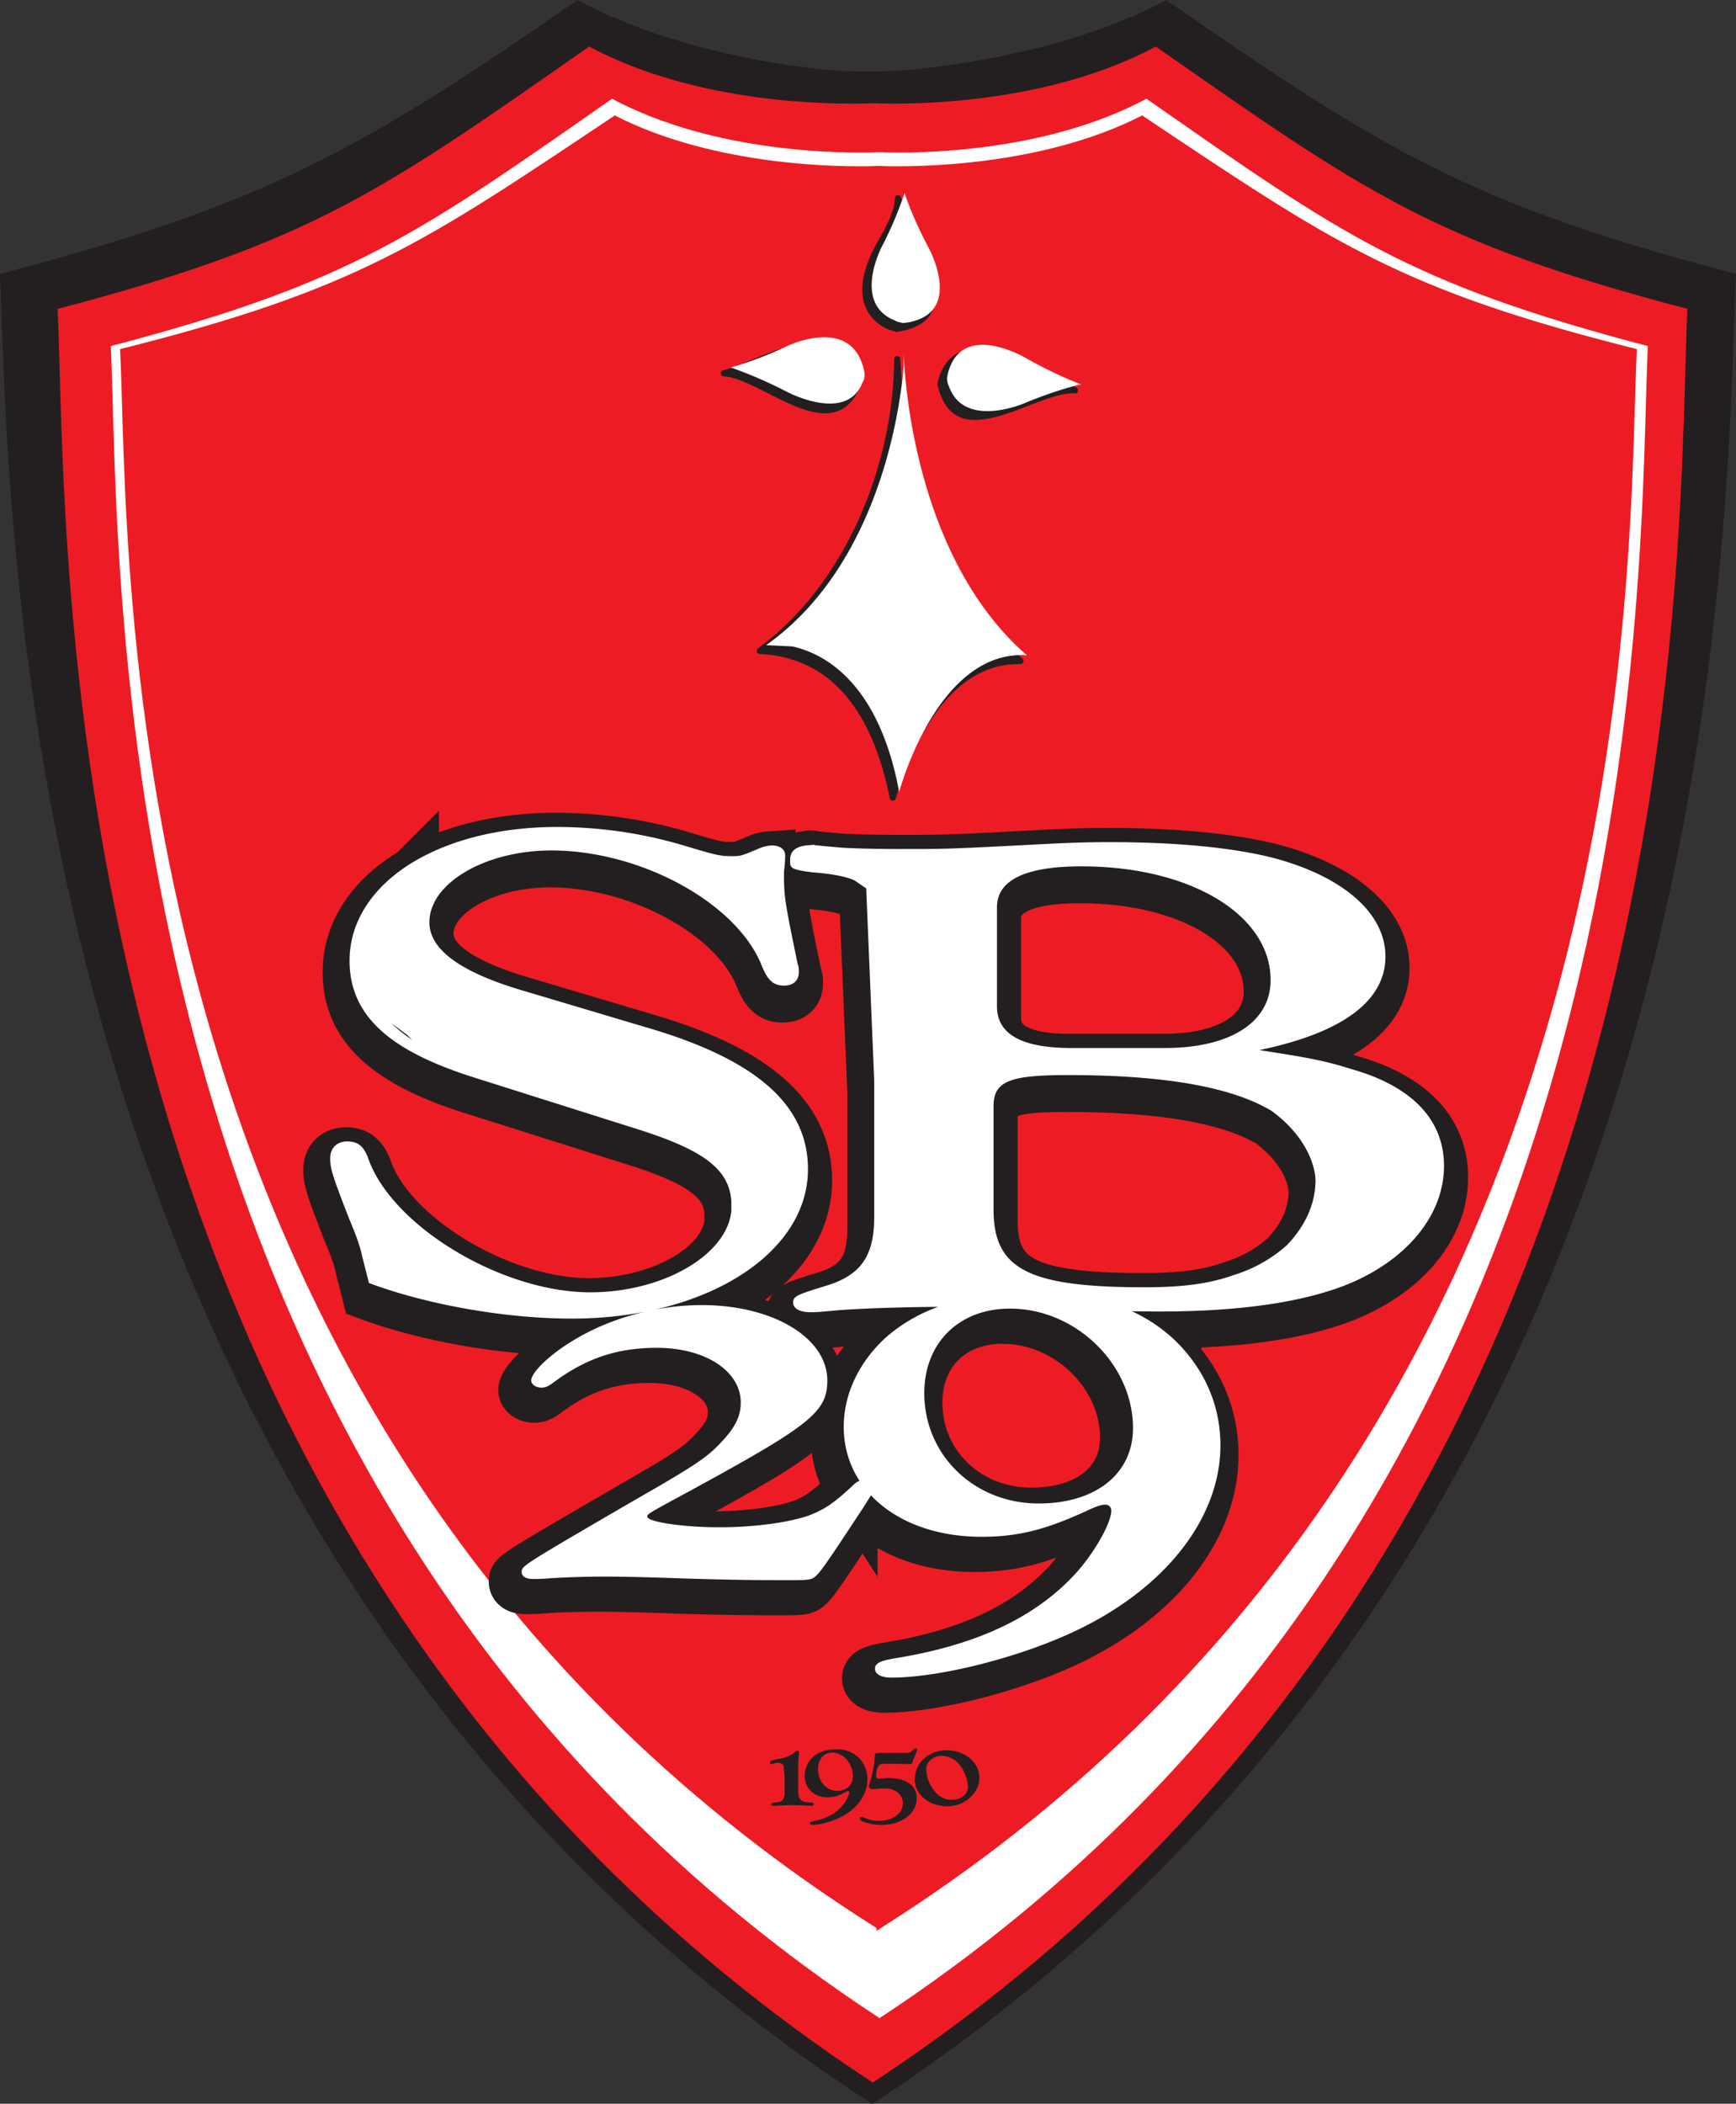 <?xml version="1.0" encoding="UTF-8" standalone="no"?>
<!-- Created with Inkscape (http://www.inkscape.org/) -->

 <svg
      xmlns="http://www.w3.org/2000/svg"
      width="287.304"
      height="348.063"
      version="1.1"
      viewBox="0 0 809.516 980.712"
    >
      <rect x="0" y="0" width="809.516" height="980.712" fill="#333333" stroke="none"/>
      <defs>
        <clipPath clipPathUnits="userSpaceOnUse">
          <path d="M0 0h595.275v841.887H0V0z"></path>
        </clipPath>
        <clipPath clipPathUnits="userSpaceOnUse">
          <path d="M0 0h595.275v841.887H0V0z"></path>
        </clipPath>
        <clipPath clipPathUnits="userSpaceOnUse">
          <path d="M0 0h595.275v841.887H0V0z"></path>
        </clipPath>
        <clipPath clipPathUnits="userSpaceOnUse">
          <path d="M0 0h595.275v841.887H0V0z"></path>
        </clipPath>
        <clipPath clipPathUnits="userSpaceOnUse">
          <path d="M0 0h595.275v841.887H0V0z"></path>
        </clipPath>
        <clipPath clipPathUnits="userSpaceOnUse">
          <path d="M0 0h595.275v841.887H0V0z"></path>
        </clipPath>
        <clipPath clipPathUnits="userSpaceOnUse">
          <path d="M0 0h595.275v841.887H0V0z"></path>
        </clipPath>
        <clipPath clipPathUnits="userSpaceOnUse">
          <path d="M0 0h595.275v841.887H0V0z"></path>
        </clipPath>
        <clipPath clipPathUnits="userSpaceOnUse">
          <path d="M0 0h595.275v841.887H0V0z"></path>
        </clipPath>
        <clipPath clipPathUnits="userSpaceOnUse">
          <path d="M0 0h595.275v841.887H0V0z"></path>
        </clipPath>
        <clipPath clipPathUnits="userSpaceOnUse">
          <path d="M0 0h595.275v841.887H0V0z"></path>
        </clipPath>
        <clipPath clipPathUnits="userSpaceOnUse">
          <path d="M0 0h595.275v841.887H0V0z"></path>
        </clipPath>
        <clipPath clipPathUnits="userSpaceOnUse">
          <path d="M0 0h595.275v841.887H0V0z"></path>
        </clipPath>
        <clipPath clipPathUnits="userSpaceOnUse">
          <path d="M0 0h595.275v841.887H0V0z"></path>
        </clipPath>
        <clipPath clipPathUnits="userSpaceOnUse">
          <path d="M0 0h595.275v841.887H0V0z"></path>
        </clipPath>
        <clipPath clipPathUnits="userSpaceOnUse">
          <path d="M0 0h595.275v841.887H0V0z"></path>
        </clipPath>
        <clipPath clipPathUnits="userSpaceOnUse">
          <path d="M0 0h595.275v841.887H0V0z"></path>
        </clipPath>
        <clipPath clipPathUnits="userSpaceOnUse">
          <path d="M0 0h595.275v841.887H0V0z"></path>
        </clipPath>
        <clipPath clipPathUnits="userSpaceOnUse">
          <path d="M0 0h595.275v841.887H0V0z"></path>
        </clipPath>
        <clipPath clipPathUnits="userSpaceOnUse">
          <path d="M283.464 354.33h34.02v45.351h-34.02V354.33z"></path>
        </clipPath>
        <linearGradient
          x1="0"
          x2="1"
          y1="0"
          y2="0"
          gradientTransform="matrix(0 -15.635 -93.465 0 347.249 383.628)"
          gradientUnits="userSpaceOnUse"
          spreadMethod="pad"
        >
          <stop offset="0" stopColor="#da1c30" stopOpacity="1"></stop>
          <stop offset="1" stopColor="#730a13" stopOpacity="1"></stop>
        </linearGradient>
        <clipPath clipPathUnits="userSpaceOnUse">
          <path d="M283.464 354.33h34.02v45.351h-34.02V354.33z"></path>
        </clipPath>
        <linearGradient
          x1="0"
          x2="1"
          y1="0"
          y2="0"
          gradientTransform="matrix(0 28.316 -147.157 0 374.05 370.416)"
          gradientUnits="userSpaceOnUse"
          spreadMethod="pad"
        >
          <stop offset="0" stopColor="#da1c30" stopOpacity="1"></stop>
          <stop offset="1" stopColor="#730a13" stopOpacity="1"></stop>
        </linearGradient>
        <clipPath clipPathUnits="userSpaceOnUse">
          <path d="M283.464 354.33h34.02v45.351h-34.02V354.33z"></path>
        </clipPath>
        <clipPath clipPathUnits="userSpaceOnUse">
          <path d="M283.464 161.577h34.02v45.351h-34.02v-45.351z"></path>
        </clipPath>
        <clipPath clipPathUnits="userSpaceOnUse">
          <path d="M158.742 354.33h34.011v45.351h-34.011V354.33z"></path>
        </clipPath>
        <clipPath clipPathUnits="userSpaceOnUse">
          <path d="M158.742 360.09h34.011v39.591h-34.011V360.09z"></path>
        </clipPath>
        <clipPath clipPathUnits="userSpaceOnUse">
          <path d="M158.742 161.577h34.011v45.351h-34.011v-45.351z"></path>
        </clipPath>
        <clipPath clipPathUnits="userSpaceOnUse">
          <path d="M34.02 501.732h362.826v158.742H34.02V501.732z"></path>
        </clipPath>
        <clipPath clipPathUnits="userSpaceOnUse">
          <path d="M34.02 354.33h34.011v45.351H34.02V354.33z"></path>
        </clipPath>
        <clipPath clipPathUnits="userSpaceOnUse">
          <path d="M34.02 358.477h34.011v41.204H34.02v-41.204z"></path>
        </clipPath>
        <clipPath clipPathUnits="userSpaceOnUse">
          <path d="M34.02 161.577h34.011v45.351H34.02v-45.351z"></path>
        </clipPath>
        <radialGradient
          cx="0"
          cy="0"
          r="1"
          fx="0"
          fy="0"
          gradientTransform="matrix(46.957 0 0 -46.957 542.573 757.424)"
          gradientUnits="userSpaceOnUse"
          spreadMethod="pad"
        >
          <stop offset="0" stopColor="#0e88d3" stopOpacity="1"></stop>
          <stop offset="1" stopColor="#173e7d" stopOpacity="1"></stop>
        </radialGradient>
        <clipPath clipPathUnits="userSpaceOnUse">
          <path d="M-.4-1.028h.872v.473H-.4v-.473z"></path>
        </clipPath>
        <clipPath clipPathUnits="userSpaceOnUse">
          <path d="M524.763 805.701a1.015 1.015 0 01-1.015-1.016v-13.084l.586-3.335a128.962 128.962 0 004.438-.04l1.16-.004h.004c5.415-.162 10.995-.63 16.44-1.333.684 1.363 1.421 3.306 1.422 5.476.005 2.605-2.415 5.742-3.718 7.339-.608.739-1.177 1.056-.764 1.381.489.389 4.152-2.013 7.828-5.448.033-.033.685.372 1.702 1.359a2.036 2.036 0 00-3.111 1.724c0 1.128.911 2.038 2.038 2.038a2.03 2.03 0 001.744-3.077c2.039 2.193 1.989 3.844 2.592 3.7.122-.028.302-.09.349-.236.354-1.12-.137-2.986-.811-4.648-.762-1.874-1.749-3.488-1.749-3.488s2.482-3.225 3.119-6.87a9.52 9.52 0 00.117-.983c.392-.077.781-.151 1.167-.229a2.2 2.2 0 002.039 1.363 2.2 2.2 0 002.2-2.199.592.592 0 00-.005-.084c.753-.177 1.493-.353 2.222-.536v21.214c0 .562-.455 1.016-1.018 1.016h-38.976zm26.543-15.71s-1.419-1.821-2.884-3.38a171.52 171.52 0 006.068-.965c-.399.734-.842 1.538-1.552 2.43-1.421 1.795-1.605 1.918-1.63 1.918-.002 0-.002-.003-.002-.003"></path>
        </clipPath>
        <linearGradient
          x1="0"
          x2="1"
          y1="0"
          y2="0"
          gradientTransform="matrix(0 -16.17 -16.17 0 544.616 786.972)"
          gradientUnits="userSpaceOnUse"
          spreadMethod="pad"
        >
          <stop offset="0" stopColor="#8cd024" stopOpacity="1"></stop>
          <stop offset="1" stopColor="#5db32b" stopOpacity="1"></stop>
        </linearGradient>
        <clipPath clipPathUnits="userSpaceOnUse">
          <path d="M-.031-1.246h1.043v2.492H-.03v-2.492z"></path>
        </clipPath>
        <clipPath clipPathUnits="userSpaceOnUse">
          <path d="M510.237 739.845h56.691v68.031h-56.691v-68.031z"></path>
        </clipPath>
        <clipPath clipPathUnits="userSpaceOnUse">
          <path d="M34.02 735.84h113.382v87.381H34.02V735.84z"></path>
        </clipPath>
        <radialGradient
          cx="0"
          cy="0"
          r="1"
          fx="0"
          fy="0"
          gradientTransform="matrix(82.766 0 0 -82.766 69.987 758.42)"
          gradientUnits="userSpaceOnUse"
          spreadMethod="pad"
        >
          <stop offset="0" stopColor="#a9bfc9" stopOpacity="1"></stop>
          <stop offset="1" stopColor="#475563" stopOpacity="1"></stop>
        </radialGradient>
        <clipPath clipPathUnits="userSpaceOnUse">
          <path d="M-.433.03H.935V.04H-.433V.03z"></path>
        </clipPath>
        <clipPath clipPathUnits="userSpaceOnUse">
          <path d="M34.128 754.987h113.256v.995H34.128v-.995z"></path>
        </clipPath>
        <clipPath clipPathUnits="userSpaceOnUse">
          <path d="M34.02 735.84h113.382v87.381H34.02V735.84z"></path>
        </clipPath>
        <radialGradient
          cx="0"
          cy="0"
          r="1"
          fx="0"
          fy="0"
          gradientTransform="matrix(18.306 0 0 -18.306 123.016 801.55)"
          gradientUnits="userSpaceOnUse"
          spreadMethod="pad"
        >
          <stop offset="0" stopColor="#a9bfc9" stopOpacity="1"></stop>
          <stop offset="1" stopColor="#475563" stopOpacity="1"></stop>
        </radialGradient>
        <clipPath clipPathUnits="userSpaceOnUse">
          <path d="M-.295.795h.257v.128h-.257V.795z"></path>
        </clipPath>
        <clipPath clipPathUnits="userSpaceOnUse">
          <path d="M119.835 786.924c-1.26-.198-2.214-.828-2.124-1.395.09-.576 1.188-.873 2.448-.675 1.269.207 2.214.828 2.124 1.404-.072.45-.774.729-1.683.729-.243 0-.504-.018-.765-.063"></path>
        </clipPath>
        <radialGradient
          cx="0"
          cy="0"
          r="1"
          fx="0"
          fy="0"
          gradientTransform="matrix(18.304 0 0 -18.304 122.91 801.476)"
          gradientUnits="userSpaceOnUse"
          spreadMethod="pad"
        >
          <stop offset="0" stopColor="#a9bfc9" stopOpacity="1"></stop>
          <stop offset="1" stopColor="#475563" stopOpacity="1"></stop>
        </radialGradient>
        <clipPath clipPathUnits="userSpaceOnUse">
          <path d="M-.512.623h.636v.285h-.636V.623z"></path>
        </clipPath>
        <clipPath clipPathUnits="userSpaceOnUse">
          <path d="M120.658 790.071a9.55 9.55 0 01-1.273-.114c-3.231-.495-5.841-1.971-5.427-3.582.189-.729.864-1.251 2.196-1.521-.477.792-.567 1.746-.567 1.746s1.224.954 4.023 2.016c0 0 2.601-.252 4.266-.693 0 0 .135-.702-.054-1.845.855.567 1.296 1.098 1.359 1.692v.351l-.036.243c-.217.879-1.873 1.656-4.031 1.707h-.456z"></path>
        </clipPath>
        <radialGradient
          cx="0"
          cy="0"
          r="1"
          fx="0"
          fy="0"
          gradientTransform="matrix(18.304 0 0 -18.304 123.09 801.652)"
          gradientUnits="userSpaceOnUse"
          spreadMethod="pad"
        >
          <stop offset="0" stopColor="#a9bfc9" stopOpacity="1"></stop>
          <stop offset="1" stopColor="#475563" stopOpacity="1"></stop>
        </radialGradient>
        <clipPath clipPathUnits="userSpaceOnUse">
          <path d="M.253.108h.134v.528H.253V.108z"></path>
        </clipPath>
        <clipPath clipPathUnits="userSpaceOnUse">
          <path d="M129.303 799.677c-.261 0-.792-2.151-1.161-4.77-.378-2.664-.459-4.887-.18-4.896.45-.027 1.512 2.358 1.827 4.59.387 2.691-.306 5.013-.468 5.076h-.018z"></path>
        </clipPath>
        <radialGradient
          cx="0"
          cy="0"
          r="1"
          fx="0"
          fy="0"
          gradientTransform="matrix(18.303 0 0 -18.303 123.165 801.666)"
          gradientUnits="userSpaceOnUse"
          spreadMethod="pad"
        >
          <stop offset="0" stopColor="#a9bfc9" stopOpacity="1"></stop>
          <stop offset="1" stopColor="#475563" stopOpacity="1"></stop>
        </radialGradient>
        <clipPath clipPathUnits="userSpaceOnUse">
          <path d="M-.74-.347h.57v.222h-.57v-.222z"></path>
        </clipPath>
        <clipPath clipPathUnits="userSpaceOnUse">
          <path d="M117.441 807.993c.279-.045.576-.135.774-.261l-3.051-1.368-3.645-.954s-.216.018-.45.252c-.72-.549-1.242-1.053-1.44-1.332v-.261c.468-.117 2.727.441 5.301 1.323 2.871.99 5.13 2.034 5.022 2.331-.054.144-.783.288-1.8.288-.225 0-.459 0-.711-.018"></path>
        </clipPath>
        <radialGradient
          cx="0"
          cy="0"
          r="1"
          fx="0"
          fy="0"
          gradientTransform="matrix(18.302 0 0 -18.302 122.848 801.37)"
          gradientUnits="userSpaceOnUse"
          spreadMethod="pad"
        >
          <stop offset="0" stopColor="#a9bfc9" stopOpacity="1"></stop>
          <stop offset="1" stopColor="#475563" stopOpacity="1"></stop>
        </radialGradient>
        <clipPath clipPathUnits="userSpaceOnUse">
          <path d="M-.593-.34h.204v.07h-.204v-.07z"></path>
        </clipPath>
        <clipPath clipPathUnits="userSpaceOnUse">
          <path d="M114.975 807.579a9.274 9.274 0 01-.756-.234 12.051 12.051 0 01-2.214-1.044c.792.153 2.277.477 3.726 1.278h-.756z"></path>
        </clipPath>
        <radialGradient
          cx="0"
          cy="0"
          r="1"
          fx="0"
          fy="0"
          gradientTransform="matrix(18.305 0 0 -18.305 123.176 801.793)"
          gradientUnits="userSpaceOnUse"
          spreadMethod="pad"
        >
          <stop offset="0" stopColor="#a9bfc9" stopOpacity="1"></stop>
          <stop offset="1" stopColor="#475563" stopOpacity="1"></stop>
        </radialGradient>
        <clipPath clipPathUnits="userSpaceOnUse">
          <path d="M-.025-.289H.28v.27h-.305v-.27z"></path>
        </clipPath>
        <clipPath clipPathUnits="userSpaceOnUse">
          <path d="M122.715 807.082v-.106c.342-.342 1.449-1.287 2.736-2.448 1.255-1.129 2.322-2.098 2.713-2.39h.129c-.166.356-.993 1.701-2.41 2.948-1.008.891-1.917 1.395-2.277 1.575-.419.214-.732.357-.887.421h-.004z"></path>
        </clipPath>
        <radialGradient
          cx="0"
          cy="0"
          r="1"
          fx="0"
          fy="0"
          gradientTransform="matrix(18.304 0 0 -18.304 123.008 801.511)"
          gradientUnits="userSpaceOnUse"
          spreadMethod="pad"
        >
          <stop offset="0" stopColor="#a9bfc9" stopOpacity="1"></stop>
          <stop offset="1" stopColor="#475563" stopOpacity="1"></stop>
        </radialGradient>
        <clipPath clipPathUnits="userSpaceOnUse">
          <path d="M-.494-.19h.711v.715h-.711V-.19z"></path>
        </clipPath>
        <clipPath clipPathUnits="userSpaceOnUse">
          <path d="M119.781 804.951c-3.402-.387-5.823-3.627-5.409-7.236.351-3.094 2.687-5.459 5.492-5.813h.007c-.002.026-.056.634-.126 1.241-.063.612-.153 1.224-.153 1.224l-.738-.081s-.846.81-1.512 1.755c-.621.882-1.053 1.899-1.053 1.899s.315 1.107.729 2.133c.423 1.044.945 1.998.945 1.998s.99.234 2.016.351c1.089.126 2.223.135 2.223.135s.765-.756 1.404-1.656a16.565 16.565 0 001.17-1.989s-.144-1.026-.558-2.052c-.423-1.035-1.125-2.088-1.125-2.088l-.657-.108s.09-.585.135-1.188c.045-.63.072-1.26.072-1.26 2.655.981 4.401 3.816 4.041 6.912-.378 3.366-3.105 5.859-6.228 5.859-.225 0-.45-.009-.675-.036"></path>
        </clipPath>
        <radialGradient
          cx="0"
          cy="0"
          r="1"
          fx="0"
          fy="0"
          gradientTransform="matrix(18.304 0 0 -18.304 123.068 801.68)"
          gradientUnits="userSpaceOnUse"
          spreadMethod="pad"
        >
          <stop offset="0" stopColor="#a9bfc9" stopOpacity="1"></stop>
          <stop offset="1" stopColor="#475563" stopOpacity="1"></stop>
        </radialGradient>
        <clipPath clipPathUnits="userSpaceOnUse">
          <path d="M-.252.058h.245v.24h-.245v-.24z"></path>
        </clipPath>
        <clipPath clipPathUnits="userSpaceOnUse">
          <path d="M120.687 800.621l-.231-.017c-1.17-.126-2.007-1.197-1.863-2.385.135-1.188 1.188-2.043 2.349-1.908 1.17.135 2.007 1.206 1.872 2.394-.124 1.077-1.019 1.886-2.055 1.916h-.072z"></path>
        </clipPath>
        <radialGradient
          cx="0"
          cy="0"
          r="1"
          fx="0"
          fy="0"
          gradientTransform="matrix(18.304 0 0 -18.304 122.996 801.53)"
          gradientUnits="userSpaceOnUse"
          spreadMethod="pad"
        >
          <stop offset="0" stopColor="#a9bfc9" stopOpacity="1"></stop>
          <stop offset="1" stopColor="#475563" stopOpacity="1"></stop>
        </radialGradient>
        <clipPath clipPathUnits="userSpaceOnUse">
          <path d="M-.905.246h.14v.253h-.14V.246z"></path>
        </clipPath>
        <clipPath clipPathUnits="userSpaceOnUse">
          <path d="M107.343 797.031c-.576-.189-.918-1.215-.774-2.412.153-1.26.801-2.232 1.449-2.151.648.081 1.053 1.17.9 2.439-.135 1.089-.63 1.953-1.179 2.124h-.396z"></path>
        </clipPath>
        <radialGradient
          cx="0"
          cy="0"
          r="1"
          fx="0"
          fy="0"
          gradientTransform="matrix(18.304 0 0 -18.304 123.127 801.723)"
          gradientUnits="userSpaceOnUse"
          spreadMethod="pad"
        >
          <stop offset="0" stopColor="#a9bfc9" stopOpacity="1"></stop>
          <stop offset="1" stopColor="#475563" stopOpacity="1"></stop>
        </radialGradient>
        <clipPath clipPathUnits="userSpaceOnUse">
          <path d="M-.893.025h.33V.7h-.33V.025z"></path>
        </clipPath>
        <clipPath clipPathUnits="userSpaceOnUse">
          <path d="M108.756 801.252h-.153c-.799-.09-1.409-1.03-1.823-2.213v-.206c.836.449 1.904.682 1.904.682s1.116-1.242 2.151-3.969c0 0 0-2.988-.504-4.608 0 0-1.404-.45-2.52-.144.625-1.34 1.401-1.829 2.248-1.871h.21l.197.017c1.647.18 2.349 3.474 2.043 6.48-.324 3.141-2.133 5.832-3.744 5.832h-.009z"></path>
        </clipPath>
        <linearGradient
          x1="0"
          x2="1"
          y1="0"
          y2="0"
          gradientTransform="matrix(113.352 0 0 -113.352 34.05 778.977)"
          gradientUnits="userSpaceOnUse"
          spreadMethod="pad"
        >
          <stop offset="0" stopColor="#d1d0d0" stopOpacity="1"></stop>
          <stop offset="0.5" stopColor="#fff" stopOpacity="1"></stop>
          <stop offset="1" stopColor="#d3d2d2" stopOpacity="1"></stop>
        </linearGradient>
        <clipPath clipPathUnits="userSpaceOnUse">
          <path d="M0-.321h1v.646H0V-.32z"></path>
        </clipPath>
        <radialGradient
          cx="0"
          cy="0"
          r="1"
          fx="0"
          fy="0"
          gradientTransform="matrix(57.677 0 0 -9.503 90.708 813.557)"
          gradientUnits="userSpaceOnUse"
          spreadMethod="pad"
        >
          <stop offset="0" stopColor="#374752" stopOpacity="1"></stop>
          <stop offset="1" stopColor="#8cbdd3" stopOpacity="1"></stop>
        </radialGradient>
        <clipPath clipPathUnits="userSpaceOnUse">
          <path d="M-.983-1.017H.983v2.034H-.983v-2.034z"></path>
        </clipPath>
        <clipPath clipPathUnits="userSpaceOnUse">
          <path d="M34.02 813.555c0-5.337 25.38-9.657 56.691-9.657 31.311 0 56.691 4.32 56.691 9.657s-25.38 9.666-56.691 9.666c-31.311 0-56.691-4.329-56.691-9.666"></path>
        </clipPath>
        <radialGradient
          cx="0"
          cy="0"
          r="1"
          fx="0"
          fy="0"
          gradientTransform="matrix(57.677 0 0 -9.503 90.708 745.499)"
          gradientUnits="userSpaceOnUse"
          spreadMethod="pad"
        >
          <stop offset="0" stopColor="#2e3840" stopOpacity="1"></stop>
          <stop offset="1" stopColor="#97c3d7" stopOpacity="1"></stop>
        </radialGradient>
        <clipPath clipPathUnits="userSpaceOnUse">
          <path d="M-.983-1.017H.983v2.034H-.983v-2.034z"></path>
        </clipPath>
        <clipPath clipPathUnits="userSpaceOnUse">
          <path d="M107.775 744.399c.143-1.256 2.108-1.851 5.612-1.851 6.3 0 17.572 1.923 32.186 5.392-1.845 1.208-5.026 2.324-9.256 3.299l-.026.006a2.067 2.067 0 01-.084.019.282.282 0 01-.031.007l-.071.017-.051.011-.052.012-.059.013-.04.009-.379.085-.005.001-.203.044a.036.036 0 01-.01.002c-3.154.684-6.836 1.294-10.943 1.811l-.012.002-.266.033-.01.001-.361.045-.052.006-.063.008-.101.012-.043.005-.096.012-.064.008-.108.012-.03.004c-2.704.322-5.579.605-8.6.844-4.528-4.855-6.959-8.406-6.782-9.869"></path>
        </clipPath>
        <radialGradient
          cx="0"
          cy="0"
          r="1"
          fx="0"
          fy="0"
          gradientTransform="matrix(57.677 0 0 -9.503 90.708 745.499)"
          gradientUnits="userSpaceOnUse"
          spreadMethod="pad"
        >
          <stop offset="0" stopColor="#2b363f" stopOpacity="1"></stop>
          <stop offset="1" stopColor="#8cbdd3" stopOpacity="1"></stop>
        </radialGradient>
        <clipPath clipPathUnits="userSpaceOnUse">
          <path d="M-.983-1.017H.983v2.034H-.983v-2.034z"></path>
        </clipPath>
        <clipPath clipPathUnits="userSpaceOnUse">
          <path d="M34.02 745.497c0-5.337 25.38-9.657 56.691-9.657 31.311 0 56.691 4.32 56.691 9.657v.034l-.001.027v.005l-.001.024-.001.006-.001.026-.001.007-.002.026v.001l-.003.028-.001.007-.003.026-.001.006-.003.021-.001.009-.004.025-.001.008a.142.142 0 00-.004.02l-.001.008-.005.024-.002.01-.004.018-.003.015-.004.017-.003.012a.124.124 0 00-.004.016l-.005.02-.003.012-.004.014-.006.02-.005.015-.003.01a.241.241 0 01-.008.025l-.003.01-.005.016-.003.007a.383.383 0 01-.011.031l-.001.004-.022.056v.002c-.244.609-.82 1.203-1.696 1.775-14.614-3.469-25.886-5.392-32.186-5.392-3.504 0-5.469.595-5.612 1.851-.177 1.463 2.254 5.014 6.782 9.869-4.301.341-8.896.593-13.701.741h-.015l-.353.011-.033.001-.158.004-.029.001-.144.004-.047.002-1.124.03-.044.001-.143.003-.04.001-.148.004-.049.001-.143.003-.038.001-.152.003a40.866 40.866 0 01-.389.009l-.03.001-.741.014-.09.002a4.566 4.566 0 01-.118.002.547.547 0 01-.041.001l-.144.003-.047.001-.155.002-.034.001-.139.002-.061.001-.146.002-.037.001-.151.002a8.219 8.219 0 01-.198.003l-.036.001-.139.002-.055.001-.574.007-.035.001-.143.001-.092.002-.098.001-.079.001-.112.001-.086.001-.106.001-.076.001-.108.001h-.09l-.128.002h-.043l-.147.001-.055.001-.143.001h-.045l-.151.001-.044.001-.376.002-.087.001h-.11l-.078.001h-.194l-.112.001h-.08l-.103.001h-.203l-.074.001h-.388l-.122.001h-.452c-31.311 0-56.691-4.329-56.691-9.666"></path>
        </clipPath>
        <clipPath clipPathUnits="userSpaceOnUse">
          <path d="M0 728.505h595.275v102.042H0V728.505z"></path>
        </clipPath>
        <clipPath id="clipPath3769-9" clipPathUnits="userSpaceOnUse">
          <path d="M34.02 354.33h34.011v45.351H34.02V354.33z"></path>
        </clipPath>
        <clipPath id="clipPath3757-8" clipPathUnits="userSpaceOnUse">
          <path d="M34.02 358.477h34.011v41.204H34.02v-41.204z"></path>
        </clipPath>
      </defs>
      <g transform="translate(-195.987 -75.28)">
        <g transform="matrix(1.25 0 0 -1.25 2.953 1077.148) matrix(19.041 0 0 19.041 -493.357 -6808.945)">
          <g>
            <g clipPath="url(#clipPath3757-8)">
              <g transform="translate(51.02 398.286)">
                <path
                  fill="#231f20"
                  fillOpacity="1"
                  fillRule="nonzero"
                  stroke="none"
                  d="M0 0c-.695-.022-3.482.224-5.689 1.399-4.199-2.914-6.122-4.01-11.315-5.363.224-4.473-.01-24.666 17.044-35.813l.046-.032.017.012C17.159-28.65 16.788-8.437 17.012-3.964c-5.194 1.353-6.957 2.449-11.159 5.363C3.651.224.693-.022 0 0"
                ></path>
              </g>
            </g>
          </g>
          <g>
            <g clipPath="url(#clipPath3769-9)">
              <g transform="translate(67.08 393.637)">
                <path
                  fill="#ed1c24"
                  fillOpacity="1"
                  fillRule="nonzero"
                  stroke="none"
                  d="M0 0c-4.995 1.308-6.374 2.317-10.416 5.138-2.118-1.138-4.801-1.135-5.468-1.114v.004l-.08-.003-.08.003v-.004c-.669-.021-3.35-.024-5.473 1.114-4.039-2.821-5.419-3.83-10.414-5.138.216-4.329-.479-23.922 15.924-34.708l.044-.032.017.012C.459-23.94-.215-4.329 0 0"
                ></path>
              </g>
              <g transform="translate(66.305 392.909)">
                <path
                  fill="#fff"
                  fillOpacity="1"
                  fillRule="nonzero"
                  stroke="none"
                  d="M0 0c-4.711 1.235-6.012 2.185-9.823 4.844-1.998-1.072-4.529-1.069-5.158-1.05v.004l-.075-.002-.075.002v-.004c-.631-.019-3.159-.022-5.162 1.05-3.809-2.659-5.111-3.609-9.821-4.844.203-4.081-.452-22.551 15.018-32.72l.041-.03.016.011C.432-22.569-.203-4.081 0 0"
                ></path>
              </g>
              <g transform="translate(66.09 392.849)">
                <path
                  fill="#ed1c24"
                  fillOpacity="1"
                  fillRule="nonzero"
                  stroke="none"
                  d="M0 0c-4.649 1.167-5.933 2.065-9.693 4.577-1.972-1.012-4.47-1.01-5.09-.992v.004l-.074-.002-.075.002v-.004c-.622-.018-3.117-.02-5.093.992-3.759-2.512-5.044-3.41-9.692-4.577.201-3.856-.446-21.313 14.82-30.923v-.055l.041.027.016-.013v.023C.426-21.33-.201-3.856 0 0"
                ></path>
              </g>
              <g transform="translate(52.99 364.567)">
                <path
                  fill="#231f20"
                  fillOpacity="1"
                  fillRule="nonzero"
                  stroke="none"
                  d="M0 0l-.002-.002L0 .001V0m-.329-.13c-.145 0-.27.073-.365.214a.73.73 0 00-.13.382c0 .147.133.264.305.264A.45.45 0 00-.166.55.753.753 0 00-.007.121c0-.147-.133-.251-.322-.251m-.094.97c-.356 0-.625-.249-.625-.578 0-.031.004-.06.01-.09V.168l.002-.002c.048-.218.258-.385.531-.417.058-.009.096-.007.096-.007.337 0 .628.258.628.559 0 .298-.285.539-.642.539M-1.431-.494l-.004-.002.011.009-.007-.007m-.129.791c-.047 0-.09-.003-.166-.012-.011-.002-.026-.002-.034-.002-.031 0-.045.022-.045.071 0 .064.022.141.05.184.023.033.051.037.198.037.139 0 .227-.003.337-.004.025-.003.05-.003.065-.003.045 0 .06.011.07.061.006.019.026.065.077.19a.083.083 0 01.011.035c0 .011-.014.022-.028.022-.017 0-.028-.007-.048-.022-.063-.06-.079-.067-.178-.067h-.49c-.081 0-.087-.004-.09-.059a1.987 1.987 0 00-.071-.434C-1.946.15-1.946.15-1.946.134c0-.031.033-.056.078-.056.011 0 .029 0 .049.002.082.009.152.013.189.013.199 0 .347-.121.35-.285v-.01a.37.37 0 00-.035-.133c-.07-.126-.234-.208-.44-.208a.65.65 0 00-.285.064.143.143 0 01-.048.013c-.022 0-.043-.016-.043-.032 0-.057.235-.125.43-.125.396 0 .693.226.693.524 0 .245-.209.396-.552.396M-2.569.045c-.209 0-.373.185-.373.425 0 .192.113.324.28.324.215 0 .401-.215.401-.459 0-.176-.121-.29-.308-.29m.052.753L-2.531.8a.049.049 0 01-.007.003l.021-.005m.386-.118a.587.587 0 01-.452.178c-.212 0-.37-.057-.483-.173A.507.507 0 01-3.205.34c0-.247.187-.422.45-.422.121 0 .212.027.353.105.025.013.04.018.051.018.012 0 .02-.009.02-.023 0-.048-.057-.164-.119-.244-.133-.169-.325-.274-.594-.324-.042-.009-.059-.018-.059-.039 0-.02.02-.034.054-.034.161 0 .427.08.61.184.289.165.464.432.464.708a.603.603 0 01-.156.411m-.895-.897c0 .023-.02.034-.065.034-.185.005-.241.057-.241.236v.453a3.345 3.345 0 00.017.29c0 .021-.011.032-.034.032-.014 0-.025-.004-.045-.02A.573.573 0 00-3.68.677c-.178-.032-.206-.042-.206-.081 0-.017.014-.03.034-.03.006 0 .014.002.034.009a.194.194 0 00.09.018.138.138 0 00.08-.023l.024-.022a.088.088 0 00.006-.01l.02-.206v-.346a.273.273 0 00-.003-.041l-.029-.071c-.029-.035-.076-.053-.146-.057-.062-.002-.084-.011-.084-.034 0-.02.016-.032.053-.032.012 0 .034 0 .057.002.11.007.226.012.319.012.096 0 .215-.005.325-.012.011-.002.026-.002.031-.002.029 0 .049.014.049.032"
                ></path>
              </g>
              <g transform="translate(53.985 392.568)">
                <path
                  fill="#231f20"
                  fillOpacity="1"
                  fillRule="nonzero"
                  stroke="none"
                  d="M0 0s-1.193.701-1.496-.233a.574.574 0 01-.029-.108l-.011-.048.005-.001-.001-.013-.007.001.007-.032a.292.292 0 01.039-.136C-1.19-1.4-.017-.89-.017-.89a7.669 7.669 0 001.087.367l.028-.001S.609-.348 0 0m-2.557.729a.331.331 0 01.128-.041.668.668 0 01.036-.01v.008l.015-.001V.681a.641.641 0 01.043.007.637.637 0 01.13.026c.963.247.313 1.432.313 1.432a7.202 7.202 0 00-.48 1.091v-.024a7.256 7.256 0 00-.439-1.035s-.591-1.112.254-1.449m-.638-1.223c.027.042.04.089.042.139l.008.029-.008.001v.013h.003a.943.943 0 01-.006.025.686.686 0 01-.04.162C-3.5.8-4.679.224-4.679.224a7.178 7.178 0 00-1.104-.418l.024-.001a8.57 8.57 0 001.085-.471s1.162-.621 1.479.172m.818.426v.032l-.001-.018c-.005.09-.006.142-.006.142l-.002-.253c-.052-.672-.419-3.855-2.694-5.464l.51-.024c.597-.131 1.69-.671 2.097-2.85l.04.136.005-.013v.026c.183.576.943 2.626 2.457 2.526-2.067 1.799-2.365 5.022-2.406 5.76"
                ></path>
              </g>
              <g transform="translate(51.668 392.5)">
                <path
                  fill="#231f20"
                  fillOpacity="1"
                  fillRule="nonzero"
                  stroke="none"
                  d="M0 0v.032c.001.078-.116.077-.121 0L-.122.014h.121l-.006.141c-.002.078-.12.078-.121 0-.013-2.086-.963-4.419-2.666-5.664-.047-.035-.032-.109.031-.113 1.576-.075 2.261-1.392 2.549-2.829.012-.061.101-.055.116 0 .013.045.026.09.041.135h-.117l.004-.012c.023-.063.118-.055.119.016.004.431.403 1.012.622 1.363.396.636.991 1.15 1.775 1.129.051-.002.082.068.043.103C.807-4.298.123-2.071 0 0c-.005.077-.126.078-.121 0 .105-1.765.613-3.587 1.685-5.012.155-.207.331-.397.513-.581.13-.131.201-.1.017-.11-.083-.004-.173-.026-.254-.043-.397-.086-.733-.364-1.003-.651C.541-6.712.325-7.1.139-7.486c-.111-.231-.309-.566-.311-.826l.119.016-.004.012c-.02.056-.099.06-.117 0-.014-.045-.028-.09-.04-.135h.116C-.397-6.922-1.13-5.578-2.763-5.501l.03-.112C-.993-4.341-.02-1.977-.007.155h-.121l.006-.141c.004-.078.117-.078.121 0L0 .032h-.121V0c0-.078.12-.078.121 0"
                ></path>
              </g>
              <g transform="translate(50.848 392.059)">
                <path
                  fill="#231f20"
                  fillOpacity="1"
                  fillRule="nonzero"
                  stroke="none"
                  d="M0 0c.02.055.036.111.05.168.01.039-.019.074-.058.076L-.014.138C.028.136.052.177.045.214c-.3 1.434-1.909.378-2.707.16-.067-.019-.051-.116.016-.119.723-.033 2.08-1.415 2.64-.269.034.069-.07.131-.104.061-.51-1.044-1.855.298-2.536.329A4.85 4.85 0 00-2.63.257c.42.115.807.301 1.208.463.191.077.393.12.599.13A.819.819 0 00-.409.755.656.656 0 00-.118.368c-.008-.169.025-.206.102-.11C-.049.26-.077.23-.077.198l.001-.014a.06.06 0 01.06-.06c-.069.084-.103.054-.1-.092C-.139-.043-.023-.074 0 0"
                ></path>
              </g>
              <g transform="translate(51.412 393.24)">
                <path
                  fill="#231f20"
                  fillOpacity="1"
                  fillRule="nonzero"
                  stroke="none"
                  d="M0 0c.054-.02.109-.037.164-.052.038-.01.076.02.076.059L.134.01c0-.043.038-.064.076-.058 1.475.231.29 1.895.049 2.63-.021.063-.118.053-.119-.016-.001-.328-.291-.749-.431-1.028a2.443 2.443 0 01-.151-.394C-.581.673-.473.226-.014.006.055-.027.117.077.047.11c-1.122.537.211 1.732.214 2.456l-.119-.017c.133-.404.327-.78.514-1.16.09-.182.148-.379.174-.58A.684.684 0 00.693.288C.566.127.255.15.255.014c0 .034-.028.059-.061.061H.18a.06.06 0 01-.06-.06c.075.07.045.103-.088.101C-.042.141-.074.024 0 0"
                ></path>
              </g>
              <g transform="translate(54.016 392.62)">
                <path
                  fill="#231f20"
                  fillOpacity="1"
                  fillRule="nonzero"
                  stroke="none"
                  d="M0 0c-.62.356-1.436.411-1.625-.425a.062.062 0 01.058-.077l-.003.108c-.041.002-.067-.04-.058-.077.339-1.465 1.912-.126 2.695-.166.072-.003.077.097.016.119A7.908 7.908 0 000 0c-.068.038-.129-.066-.061-.104a8.087 8.087 0 011.112-.53l.016.118C.689-.497.212-.779-.13-.909a2.052 2.052 0 00-.59-.126 1.065 1.065 0 00-.363.045.593.593 0 00-.34.289c.002.228-.045.29-.139.186.033-.002.06.028.06.06v.013c.001.035-.028.059-.06.061.139-.008.202.339.386.454.168.106.405.069.586.032.184-.038.366-.116.529-.209C.007-.143.067-.039 0 0"
                ></path>
              </g>
              <g transform="translate(54.11 392.68)">
                <path
                  fill="#fff"
                  fillOpacity="1"
                  fillRule="nonzero"
                  stroke="none"
                  d="M0 0s-1.189.699-1.495-.229a.639.639 0 01-.031-.116l-.01-.044h.004v-.014l-.007.001.007-.031a.303.303 0 01.038-.136C-1.191-1.4-.017-.89-.017-.89.544-.654 1-.54 1.071-.523l.027-.001S.609-.348 0 0m-2.557.73a.316.316 0 01.129-.042l.036-.01v.008l.014-.001V.681l.044.007a.65.65 0 01.127.025c.966.246.315 1.433.315 1.433-.325.608-.48 1.091-.48 1.091v-.024a7.321 7.321 0 00-.439-1.034s-.591-1.112.254-1.449m-2.834-.942l-.008.001.008-.001zm2.195-.283c.028.042.041.09.043.14l.008.029-.008.001v.014h.002l-.004.023a.764.764 0 01-.041.163C-3.5.8-4.679.224-4.679.224a7.135 7.135 0 00-1.104-.418l.024-.001c.062-.021.522-.18 1.085-.471 0 0 1.161-.62 1.478.171m.819.428v.031l-.001-.018c-.005.09-.006.142-.006.142l-.001-.252c-.053-.672-.42-3.855-2.695-5.465l.511-.024c.597-.131 1.69-.672 2.096-2.85 0 0 .013.051.04.135l.005-.012v.026c.183.575.943 2.627 2.457 2.527-2.067 1.798-2.365 5.021-2.406 5.76"
                ></path>
              </g>
              <g transform="translate(59.206 375.077)">
                <path
                  fill="#231f20"
                  fillOpacity="1"
                  fillRule="nonzero"
                  stroke="none"
                  d="M0 0a2.767 2.767 0 00-1.025-.58c-.486-.176-1.016-.244-1.766-.244-2.272 0-2.956.352-2.956 1.52V2.72c0 .489.309.611 1.457.611 1.887 0 3.213-.232 3.997-.705.733-.545.837-1.136.851-1.3l.002-.058C.556.74.303.317 0 0m-4.983-5.026c-1.255 0-2.239.943-2.239 2.165 0 .968.667 1.64 1.653 1.652l.184-.006c1.222-.084 2.251-1.139 2.251-2.333 0-.896-.729-1.478-1.849-1.478m-.698 11.644c0 .529.552.801 1.655.801 2.14 0 3.707-.951 3.707-2.227 0-.829-.795-1.331-2.075-1.331h-1.831c-.97 0-1.456.271-1.456.815v1.942zm-11.866-2.27l.568-.422a2.742 2.742 0 00-.568.422m18.794-.895c-.508.164-.905.231-1.787.367 1.632.34 2.47.964 2.47 1.834 0 .841-.815 1.561-2.183 1.928-.795.204-1.898.312-3.222.312-.419 0-.772-.013-1.081-.027-2.073-.109-2.073-.109-3.022-.109-.53 0-.949.014-1.147.028-.294.025-.452.041-.533.05l-.031-.001c-.353 0-.443-.133-.443-.282 0-.149-.03-.196.433-.25.379-.03.641-.079.823-.156l.234-.16.157-3.773V.547c0-.761-.265-1.141-.95-1.344-.573-.177-.639-.204-.639-.326 0-.122.133-.191.353-.191.11 0 .11 0 .552.041.421.031 1.011.053 1.723.063a3.174 3.174 0 01-.922-.557c-.526-.478-.832-1.106-.832-1.757 0-.393.11-.751.308-1.057a.38.38 0 01-.121-.084c-.373-.349-.56-.477-.865-.594-.39-.14-1.085-.232-1.747-.232-.73 0-1.425.105-1.425.209 0 .046.034.069.661.408 2.528 1.373 2.867 1.629 2.867 2.257 0 .838-1.068 1.478-2.46 1.478-.131 0-.262-.007-.393-.018 1.554.463 2.592 1.453 2.592 2.645 0 1.254-1.006 2.146-3.15 2.773l-2.436.725c-1.228.362-1.831.807-1.831 1.337 0 .767 1.094 1.407 2.39 1.407 1.765 0 3.664-1.044 4.133-2.284.112-.266.223-.363.424-.363.179 0 .291.097.291.265 0 .056 0 .111-.022.153-.224 1.087-.269 1.296-.269 1.686v.14c.023.153.023.278.023.306 0 .112-.089.195-.268.195a.747.747 0 01-.268-.069c-.335-.14-.335-.14-.514-.14-.223 0-.29.014-.938.209a8.744 8.744 0 01-2.48.363c-1.107 0-2.074-.249-2.787-.669v.001l-.002-.002c-.798-.47-1.277-1.156-1.277-1.951 0-.258.045-.495.138-.714l.001-.003c.284-.664 1.009-1.156 2.251-1.553l3.262-1.032c1.295-.411 1.782-.784 1.827-1.406V.674c-.081-.868-1.34-1.597-2.765-1.597-1.743 0-3.91 1.31-4.357 2.648-.089.223-.201.306-.402.306s-.335-.125-.335-.334c0-.209.067-.39.357-1.143.157-.376.224-.557.268-.767l.134-.529c1.118-.418 2.659-.697 3.977-.697.306 0 .602.018.889.052a4.616 4.616 0 01-1.007-.462c-.458-.279-.797-.617-.797-.768 0-.069.084-.139.203-.139.068 0 .136.023.238.104.627.466 1.238.675 2.019.675.949 0 1.645-.453 1.645-1.07 0-.268-.102-.477-.373-.768-.272-.292-.458-.431-1.68-1.13-2.222-1.291-2.239-1.303-2.239-1.419 0-.093.085-.14.22-.14.068 0 .187 0 .306.012.356.024.729.035 1.119.035.323 0 .832-.011 1.493-.035a56.456 56.456 0 012.155-.035c.305 0 .373.011.424.046.085.047.186.187.56.745l.407.617.16.253c.477-.505 1.242-.812 2.164-.812.73 0 1.272.14 2.12.536.153.07.238.093.306.093a.113.113 0 00.118-.116c0-.245-.339-.839-.712-1.245-.798-.862-1.951-1.398-3.562-1.653-.255-.047-.357-.093-.357-.198 0-.105.119-.175.323-.175.967 0 2.561.408 3.664.943 1.73.838 2.782 2.2 2.782 3.608 0 .791-.323 1.524-.933 2.094a3.124 3.124 0 01-.734.498c.199-.004.394-.007.583-.007 1.567 0 2.802.177 3.685.53C2.349-.295 3.078.588 3.078 1.552c0 .896-.618 1.562-1.831 1.901M-9.258 7.836c.074.003-.199.021 0 0"
                ></path>
              </g>
              <g transform="translate(59.206 375.077)">
                <path
                  fill="none"
                  stroke="#231f20"
                  strokeDasharray="none"
                  strokeLinecap="butt"
                  strokeLinejoin="miter"
                  strokeMiterlimit="1"
                  strokeOpacity="1"
                  strokeWidth="0.138"
                  d="M0 0a2.767 2.767 0 00-1.025-.58c-.486-.176-1.016-.244-1.766-.244-2.272 0-2.956.352-2.956 1.52V2.72c0 .489.309.611 1.457.611 1.887 0 3.213-.232 3.997-.705.733-.545.837-1.136.851-1.3l.002-.058C.556.74.303.317 0 0zm-4.983-5.026c-1.255 0-2.239.943-2.239 2.165 0 .968.667 1.64 1.653 1.652l.184-.006c1.222-.084 2.251-1.139 2.251-2.333 0-.896-.729-1.478-1.849-1.478zm-.698 11.644c0 .529.552.801 1.655.801 2.14 0 3.707-.951 3.707-2.227 0-.829-.795-1.331-2.075-1.331h-1.831c-.97 0-1.456.271-1.456.815v1.942zm-11.866-2.27l.568-.422a2.742 2.742 0 00-.568.422zm18.794-.895c-.508.164-.905.231-1.787.367 1.632.34 2.47.964 2.47 1.834 0 .841-.815 1.561-2.183 1.928-.795.204-1.898.312-3.222.312-.419 0-.772-.013-1.081-.027-2.073-.109-2.073-.109-3.022-.109-.53 0-.949.014-1.147.028-.294.025-.452.041-.533.05l-.031-.001c-.353 0-.443-.133-.443-.282 0-.149-.03-.196.433-.25.379-.03.641-.079.823-.156l.234-.16.157-3.773V.547c0-.761-.265-1.141-.95-1.344-.573-.177-.639-.204-.639-.326 0-.122.133-.191.353-.191.11 0 .11 0 .552.041.421.031 1.011.053 1.723.063a3.174 3.174 0 01-.922-.557c-.526-.478-.832-1.106-.832-1.757 0-.393.11-.751.308-1.057a.38.38 0 01-.121-.084c-.373-.349-.56-.477-.865-.594-.39-.14-1.085-.232-1.747-.232-.73 0-1.425.105-1.425.209 0 .046.034.069.661.408 2.528 1.373 2.867 1.629 2.867 2.257 0 .838-1.068 1.478-2.46 1.478-.131 0-.262-.007-.393-.018 1.554.463 2.592 1.453 2.592 2.645 0 1.254-1.006 2.146-3.15 2.773l-2.436.725c-1.228.362-1.831.807-1.831 1.337 0 .767 1.094 1.407 2.39 1.407 1.765 0 3.664-1.044 4.133-2.284.112-.266.223-.363.424-.363.179 0 .291.097.291.265 0 .056 0 .111-.022.153-.224 1.087-.269 1.296-.269 1.686v.14c.023.153.023.278.023.306 0 .112-.089.195-.268.195a.747.747 0 01-.268-.069c-.335-.14-.335-.14-.514-.14-.223 0-.29.014-.938.209a8.744 8.744 0 01-2.48.363c-1.107 0-2.074-.249-2.787-.669v.001l-.002-.002c-.798-.47-1.277-1.156-1.277-1.951 0-.258.045-.495.138-.714l.001-.003h0c.284-.664 1.009-1.156 2.251-1.553l3.262-1.032c1.295-.411 1.782-.784 1.827-1.406V.674c-.081-.868-1.34-1.597-2.765-1.597-1.743 0-3.91 1.31-4.357 2.648-.089.223-.201.306-.402.306s-.335-.125-.335-.334c0-.209.067-.39.357-1.143.157-.376.224-.557.268-.767l.134-.529c1.118-.418 2.659-.697 3.977-.697.306 0 .602.018.889.052a4.616 4.616 0 01-1.007-.462c-.458-.279-.797-.617-.797-.768 0-.069.084-.139.203-.139.068 0 .136.023.238.104.627.466 1.238.675 2.019.675.949 0 1.645-.453 1.645-1.07 0-.268-.102-.477-.373-.768-.272-.292-.458-.431-1.68-1.13-2.222-1.291-2.239-1.303-2.239-1.419 0-.093.085-.14.22-.14.068 0 .187 0 .306.012.356.024.729.035 1.119.035.323 0 .832-.011 1.493-.035a56.456 56.456 0 012.155-.035c.305 0 .373.011.424.046.085.047.186.187.56.745l.407.617.16.253c.477-.505 1.242-.812 2.164-.812.73 0 1.272.14 2.12.536.153.07.238.093.306.093a.113.113 0 00.118-.116c0-.245-.339-.839-.712-1.245-.798-.862-1.951-1.398-3.562-1.653-.255-.047-.357-.093-.357-.198 0-.105.119-.175.323-.175.967 0 2.561.408 3.664.943 1.73.838 2.782 2.2 2.782 3.608 0 .791-.323 1.524-.933 2.094a3.124 3.124 0 01-.734.498c.199-.004.394-.007.583-.007 1.567 0 2.802.177 3.685.53C2.349-.295 3.078.588 3.078 1.552c0 .896-.618 1.562-1.831 1.901zM-9.258 7.836c.074.003-.199.021 0 0z"
                ></path>
              </g>
              <g transform="translate(59.234 375.3)">
                <path
                  fill="#fff"
                  fillOpacity="1"
                  fillRule="nonzero"
                  stroke="none"
                  d="M0 0a2.771 2.771 0 00-1.026-.58c-.486-.177-1.015-.245-1.765-.245-2.273 0-2.957.353-2.957 1.521V2.72c0 .489.309.611 1.457.611 1.887 0 3.214-.232 3.997-.706.729-.541.836-1.128.851-1.297.002-.021.002-.042.003-.064C.555.738.302.317 0 0m-3.016-3.583c0-.895-.73-1.477-1.849-1.477-1.256 0-2.24.943-2.24 2.164 0 .978.679 1.653 1.679 1.653 1.29 0 2.41-1.094 2.41-2.34m-2.665 10.2c0 .53.551.802 1.654.802 2.14 0 3.707-.951 3.707-2.228 0-.828-.794-1.33-2.074-1.33h-1.831c-.971 0-1.456.271-1.456.814v1.942zm-5.483-4.801h.001v-.001l-.001.001m-6.383 2.532l.567-.422a2.726 2.726 0 00-.567.422m18.793-.895c-.507.163-.904.231-1.787.367 1.632.339 2.471.964 2.471 1.833 0 .842-.816 1.561-2.184 1.928-.795.204-1.898.312-3.221.312-.419 0-.772-.013-1.082-.027-2.073-.108-2.073-.108-3.021-.108-.53 0-.95.014-1.148.027-.295.026-.454.041-.534.05h-.03c-.352 0-.443-.133-.443-.283 0-.149-.03-.195.433-.249.38-.031.642-.079.823-.156l.234-.16.157-3.77V.547c0-.761-.265-1.141-.949-1.344-.573-.177-.639-.204-.639-.326 0-.123.132-.191.352-.191.111 0 .111 0 .552.041.463.033 1.128.057 1.937.065a3.207 3.207 0 01-1.018-.594c-.526-.477-.832-1.105-.832-1.757 0-.393.11-.75.308-1.056a.415.415 0 01-.121-.084c-.373-.349-.56-.478-.865-.594-.39-.14-1.085-.233-1.747-.233-.73 0-1.425.105-1.425.21 0 .046.034.069.661.407 2.528 1.373 2.867 1.629 2.867 2.258 0 .838-1.068 1.477-2.46 1.477-.304 0-.609-.031-.909-.087 1.772.404 2.99 1.457 2.99 2.748 0 1.255-1.005 2.146-3.15 2.773l-2.435.725c-1.229.362-1.832.808-1.832 1.338 0 .767 1.095 1.407 2.39 1.407 1.765 0 3.664-1.045 4.133-2.285.112-.265.224-.362.425-.362.179 0 .29.097.29.264 0 .056 0 .112-.022.154-.223 1.087-.268 1.296-.268 1.686v.139c.022.154.022.279.022.307 0 .112-.089.195-.268.195a.73.73 0 01-.268-.07c-.335-.139-.335-.139-.514-.139-.223 0-.29.014-.938.209a8.733 8.733 0 01-2.48.362c-1.106 0-2.073-.248-2.787-.668h-.001c-.798-.471-1.278-1.157-1.278-1.952 0-.259.046-.496.139-.715v-.002h.001c.284-.664 1.008-1.156 2.251-1.554l3.261-1.031c1.296-.411 1.783-.784 1.828-1.407V.673c-.082-.867-1.34-1.597-2.766-1.597-1.743 0-3.91 1.311-4.357 2.648-.089.223-.201.307-.402.307s-.335-.126-.335-.334c0-.21.067-.391.357-1.143.157-.377.224-.558.269-.767l.134-.529c1.117-.418 2.659-.697 3.976-.697.501 0 .979.047 1.425.133-.511-.118-1-.313-1.425-.577-.458-.279-.797-.617-.797-.768 0-.07.084-.14.203-.14.068 0 .136.024.238.105.627.465 1.238.675 2.019.675.949 0 1.645-.454 1.645-1.071 0-.267-.102-.477-.373-.768-.272-.291-.458-.431-1.68-1.129-2.222-1.292-2.239-1.304-2.239-1.419 0-.094.085-.14.221-.14.068 0 .186 0 .305.011.356.024.729.035 1.12.035.322 0 .831-.011 1.493-.035.78-.023 1.17-.035 2.154-.035.305 0 .373.012.424.047.085.046.187.186.56.745l.407.616.16.253c.477-.505 1.242-.811 2.164-.811.73 0 1.272.14 2.12.535.153.07.238.094.306.094s.118-.047.118-.116c0-.245-.339-.839-.712-1.246-.798-.861-1.951-1.397-3.562-1.653-.255-.046-.356-.093-.356-.198 0-.105.118-.174.322-.174.967 0 2.561.407 3.664.942 1.731.838 2.782 2.2 2.782 3.608 0 .792-.322 1.525-.933 2.095a3.14 3.14 0 01-.803.531c.182-.003.361-.006.535-.006 1.566 0 2.801.177 3.684.529C2.349-.295 3.077.587 3.077 1.552c0 .896-.618 1.562-1.831 1.901M-9.26 7.835c.078.003-.198.022 0 0"
                ></path>
              </g>
              <g transform="translate(43.503 379.392)">
                <path
                  fill="#fff"
                  fillOpacity="1"
                  fillRule="nonzero"
                  stroke="none"
                  d="M0 0l-1.195-.29-.66.677.66.299L0 0z"
                ></path>
              </g>
            </g>
          </g>
        </g>
      </g>
    </svg>